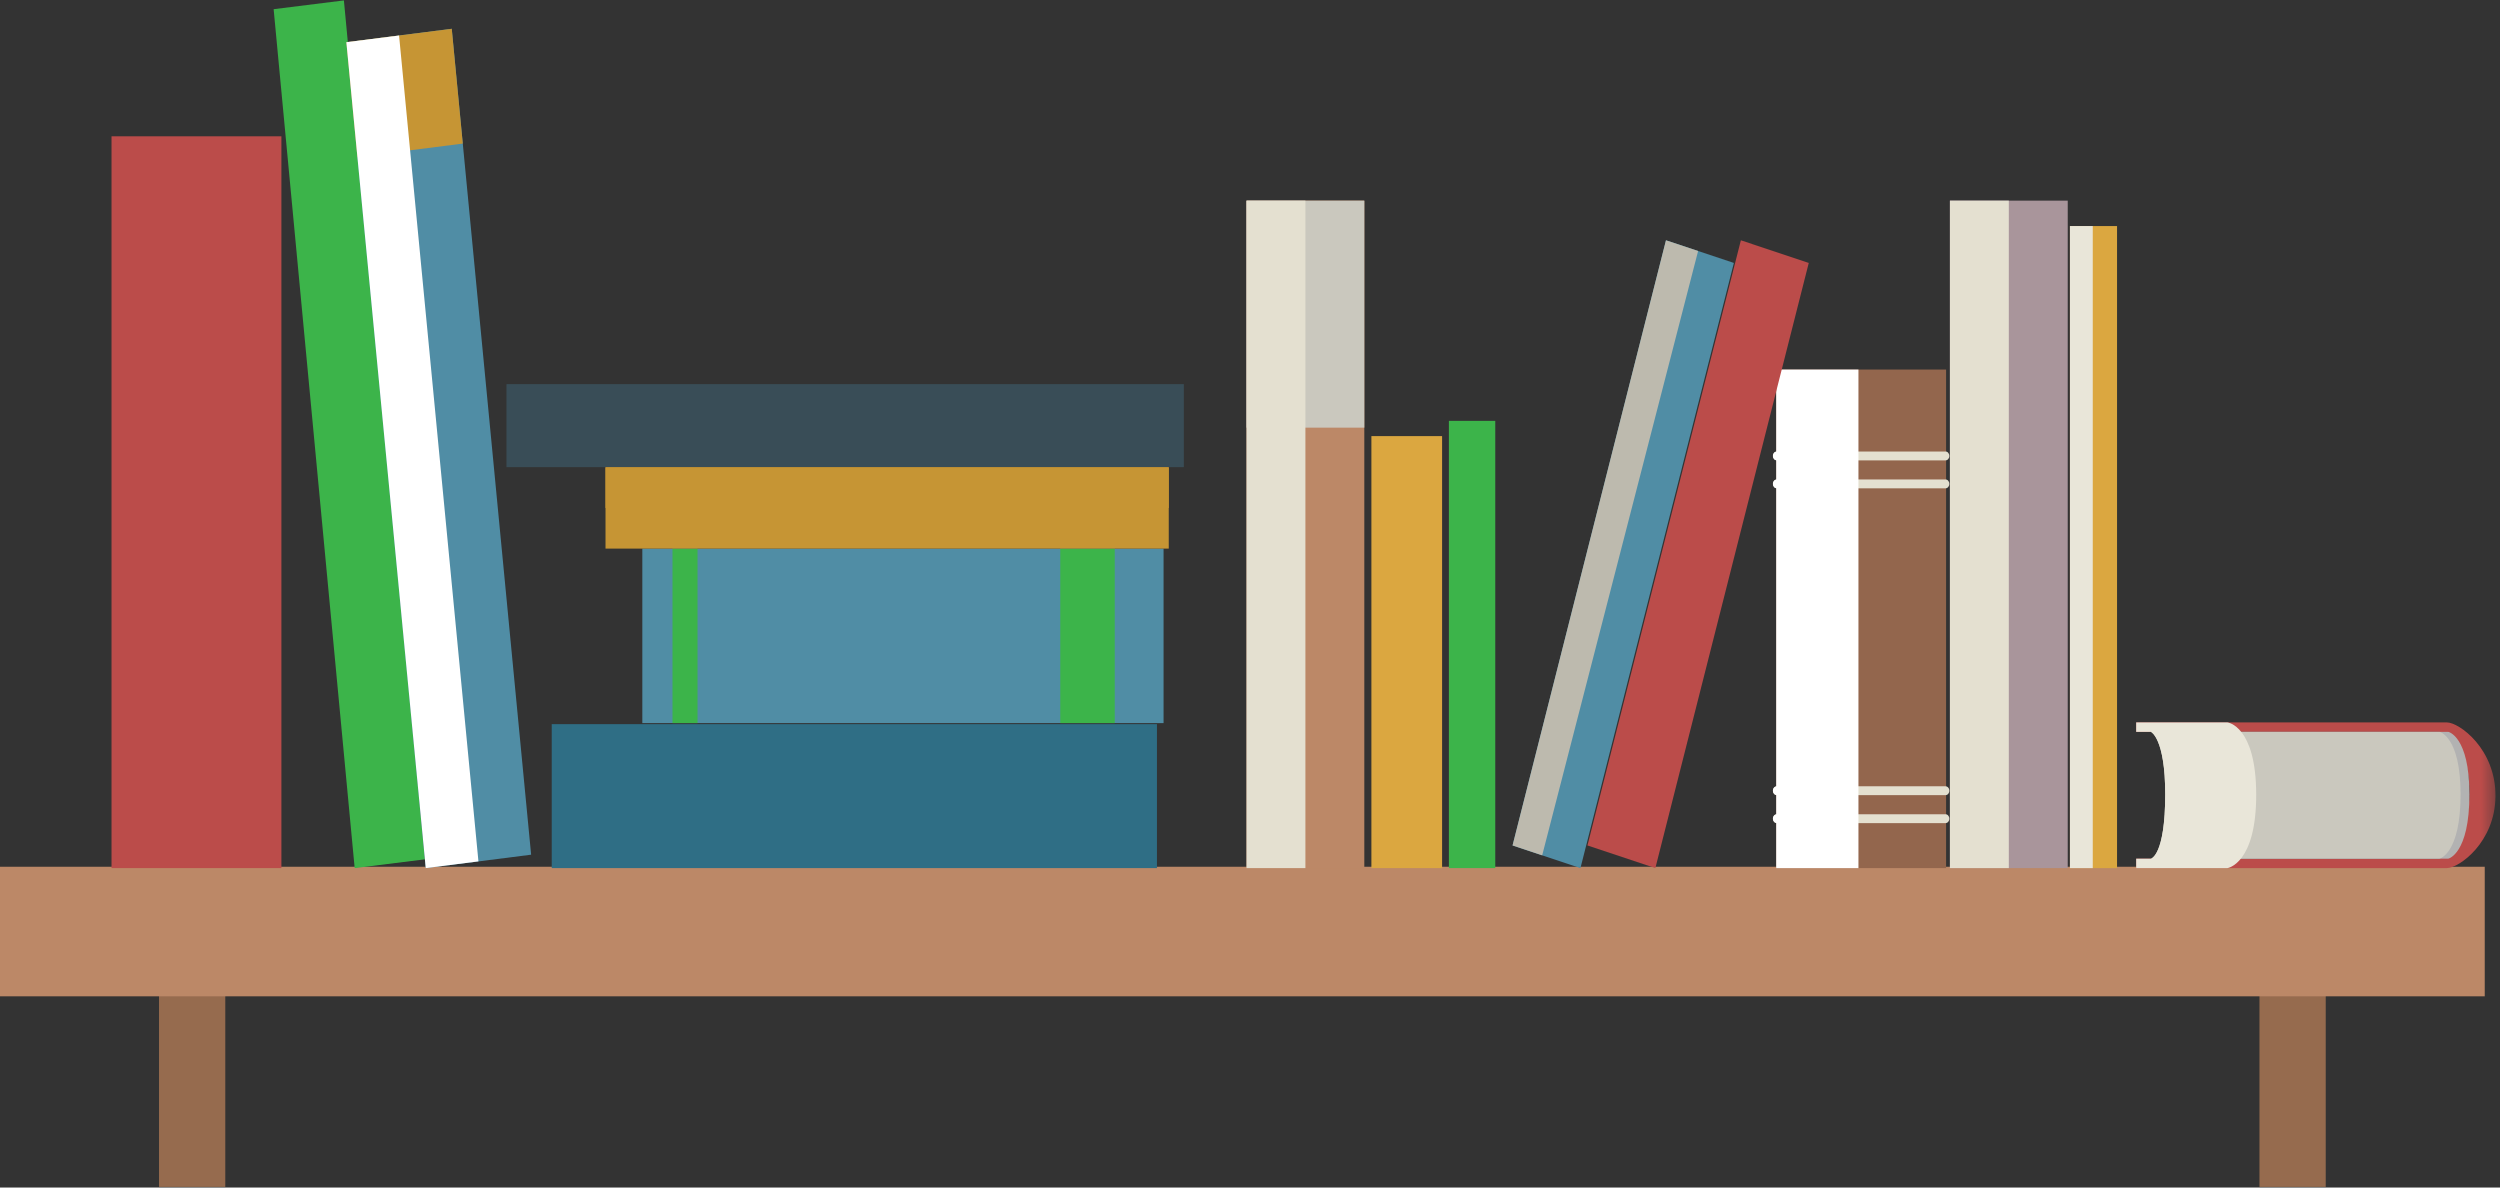 <?xml version="1.0" encoding="UTF-8"?>
<svg width="200px" height="95px" viewBox="0 0 200 95" version="1.1" xmlns="http://www.w3.org/2000/svg" xmlns:xlink="http://www.w3.org/1999/xlink">
    <rect x="0" y="0" width="200" height="95" fill="#333333" stroke="none"/>
    <!-- Generator: Sketch 42 (36781) - http://www.bohemiancoding.com/sketch -->
    <title>Page 1</title>
    <desc>Created with Sketch.</desc>
    <defs>
        <polygon id="path-1" points="0 94.968 199.639 94.968 199.639 0.049 0 0.049"></polygon>
    </defs>
    <g id="Page-1" stroke="none" stroke-width="1" fill="none" fill-rule="evenodd">
        <g id="01.-Landing_Page_Updated" transform="translate(-245, -2015)">
            <g id="Page-1" transform="translate(245, 2014)">
                <polygon id="Fill-1" fill="#966B4E" points="12.722 95.952 18.023 95.952 18.023 80.096 12.722 80.096"></polygon>
                <polygon id="Fill-2" fill="#966B4E" points="180.757 95.952 186.058 95.952 186.058 80.096 180.757 80.096"></polygon>
                <polygon id="Fill-3" fill="#BC8867" points="0 80.706 198.779 80.706 198.779 70.34 0 70.34"></polygon>
                <polygon id="Fill-4" fill="#BB4C4A" points="8.922 70.448 22.512 70.448 22.512 11.904 8.922 11.904"></polygon>
                <polygon id="Fill-5" fill="#93664D" points="142.096 70.448 155.687 70.448 155.687 30.564 142.096 30.564"></polygon>
                <g id="Group-51" transform="translate(0, 0.984)">
                    <path d="M155.641,38.372 L142.142,38.372 C141.971,38.372 141.833,38.531 141.833,38.727 C141.833,38.923 141.971,39.082 142.142,39.082 L155.641,39.082 C155.811,39.082 155.949,38.923 155.949,38.727 C155.949,38.531 155.811,38.372 155.641,38.372 Z" id="Fill-6" fill="#E4E0D0"></path>
                    <path d="M155.641,36.136 L142.142,36.136 C141.971,36.136 141.833,36.295 141.833,36.491 C141.833,36.687 141.971,36.846 142.142,36.846 L155.641,36.846 C155.811,36.846 155.949,36.687 155.949,36.491 C155.949,36.295 155.811,36.136 155.641,36.136" id="Fill-8" fill="#E4E0D0"></path>
                    <path d="M155.641,65.155 L142.142,65.155 C141.971,65.155 141.833,65.314 141.833,65.51 C141.833,65.706 141.971,65.865 142.142,65.865 L155.641,65.865 C155.811,65.865 155.949,65.706 155.949,65.51 C155.949,65.314 155.811,65.155 155.641,65.155" id="Fill-10" fill="#E4E0D0"></path>
                    <path d="M155.641,62.919 L142.142,62.919 C141.971,62.919 141.833,63.077 141.833,63.274 C141.833,63.47 141.971,63.629 142.142,63.629 L155.641,63.629 C155.811,63.629 155.949,63.47 155.949,63.274 C155.949,63.077 155.811,62.919 155.641,62.919" id="Fill-12" fill="#E4E0D0"></path>
                    <path d="M142.096,29.579 L142.096,36.146 C141.948,36.172 141.833,36.313 141.833,36.49 C141.833,36.668 141.948,36.808 142.096,36.834 L142.096,38.383 C141.948,38.408 141.833,38.549 141.833,38.726 C141.833,38.904 141.948,39.044 142.096,39.071 L142.096,62.929 C141.948,62.955 141.833,63.096 141.833,63.273 C141.833,63.451 141.948,63.591 142.096,63.617 L142.096,65.166 C141.948,65.191 141.833,65.332 141.833,65.509 C141.833,65.687 141.948,65.827 142.096,65.854 L142.096,69.464 L148.676,69.464 L148.676,29.579 L142.096,29.579 Z" id="Fill-14" fill="#FFFFFF"></path>
                    <polygon id="Fill-16" fill="#3CB44A" points="33.996 68.762 28.374 69.464 21.891 0.751 27.512 0.049"></polygon>
                    <polygon id="Fill-18" fill="#508DA5" points="126.435 69.464 121.004 67.652 133.278 19.239 138.709 21.051"></polygon>
                    <polygon id="Fill-20" fill="#BDBAAE" points="133.277 19.24 121.004 67.653 123.374 68.443 135.848 20.098"></polygon>
                    <polygon id="Fill-22" fill="#BB4C4A" points="132.428 69.464 126.997 67.652 139.27 19.239 144.701 21.051"></polygon>
                    <polygon id="Fill-24" fill="#508DA5" points="36.14 2.319 27.71 3.392 34.06 69.464 42.49 68.391"></polygon>
                    <polygon id="Fill-26" fill="#C69534" points="36.14 2.319 27.71 3.392 28.592 12.576 37.022 11.503"></polygon>
                    <polygon id="Fill-28" fill="#FFFFFF" points="31.925 2.856 27.709 3.391 34.06 69.464 38.275 68.927"></polygon>
                    <mask id="mask-2" fill="white">
                        <use xlink:href="#path-1"></use>
                    </mask>
                    <g id="Clip-31"></g>
                    <polygon id="Fill-30" fill="#2F6E85" mask="url(#mask-2)" points="44.139 69.464 92.556 69.464 92.556 57.948 44.139 57.948"></polygon>
                    <polygon id="Fill-32" fill="#508DA5" mask="url(#mask-2)" points="51.386 57.864 93.085 57.864 93.085 43.904 51.386 43.904"></polygon>
                    <polygon id="Fill-33" fill="#3CB44A" mask="url(#mask-2)" points="84.822 57.864 89.18 57.864 89.18 43.904 84.822 43.904"></polygon>
                    <polygon id="Fill-34" fill="#3CB44A" mask="url(#mask-2)" points="53.8 57.864 55.803 57.864 55.803 43.904 53.8 43.904"></polygon>
                    <polygon id="Fill-35" fill="#394D57" mask="url(#mask-2)" points="40.519 37.387 94.707 37.387 94.707 30.747 40.519 30.747"></polygon>
                    <polygon id="Fill-36" fill="#C69534" mask="url(#mask-2)" points="48.441 43.904 93.5 43.904 93.5 37.399 48.441 37.399"></polygon>
                    <polygon id="Fill-37" fill="#C69534" mask="url(#mask-2)" points="48.441 40.651 93.5 40.651 93.5 37.399 48.441 37.399"></polygon>
                    <polygon id="Fill-38" fill="#3CB44A" mask="url(#mask-2)" points="115.911 69.464 119.622 69.464 119.622 33.686 115.911 33.686"></polygon>
                    <polygon id="Fill-39" fill="#BC8867" mask="url(#mask-2)" points="99.722 69.464 109.145 69.464 109.145 16.067 99.722 16.067"></polygon>
                    <polygon id="Fill-40" fill="#CAC8BE" mask="url(#mask-2)" points="99.722 34.228 109.145 34.228 109.145 16.067 99.722 16.067"></polygon>
                    <polygon id="Fill-41" fill="#E4E0D0" mask="url(#mask-2)" points="99.721 69.464 104.433 69.464 104.433 16.067 99.721 16.067"></polygon>
                    <polygon id="Fill-42" fill="#A9959B" mask="url(#mask-2)" points="155.994 69.464 165.418 69.464 165.418 16.067 155.994 16.067"></polygon>
                    <polygon id="Fill-43" fill="#E4E0D0" mask="url(#mask-2)" points="155.993 69.464 160.705 69.464 160.705 16.067 155.993 16.067"></polygon>
                    <polygon id="Fill-44" fill="#DBA740" mask="url(#mask-2)" points="109.712 69.464 115.367 69.464 115.367 34.905 109.712 34.905"></polygon>
                    <polygon id="Fill-45" fill="#DBA740" mask="url(#mask-2)" points="165.594 69.465 169.364 69.465 169.364 18.101 165.594 18.101"></polygon>
                    <polygon id="Fill-46" fill="#E9E6D9" mask="url(#mask-2)" points="165.595 69.465 167.421 69.465 167.421 18.101 165.595 18.101"></polygon>
                    <path d="M195.751,57.809 L170.896,57.809 L170.896,58.565 L195.163,58.565 C195.163,58.565 197.529,59.28 197.552,63.258 C197.579,67.763 195.163,68.707 195.163,68.707 L170.896,68.707 L170.896,69.464 L195.751,69.464 C196.728,69.464 199.613,67.397 199.639,63.712 C199.665,59.916 196.728,57.809 195.751,57.809" id="Fill-47" fill="#BB4C4A" mask="url(#mask-2)"></path>
                    <path d="M195.869,68.707 L172.781,68.707 C172.781,68.707 173.924,68.48 173.924,63.56 C173.924,59.063 172.781,58.565 172.781,58.565 L195.869,58.565 C195.869,58.565 197.553,58.922 197.553,63.56 C197.553,68.34 195.869,68.707 195.869,68.707" id="Fill-48" fill="#B2B2B2" mask="url(#mask-2)"></path>
                    <path d="M195.162,68.707 L172.074,68.707 C172.074,68.707 173.217,68.48 173.217,63.56 C173.217,59.063 172.074,58.565 172.074,58.565 L195.162,58.565 C195.162,58.565 196.846,58.922 196.846,63.56 C196.846,68.34 195.162,68.707 195.162,68.707" id="Fill-49" fill="#CAC8BE" mask="url(#mask-2)"></path>
                    <path d="M170.895,57.809 L170.895,58.565 L172.074,58.565 C172.074,58.565 173.217,59.063 173.217,63.561 C173.217,68.48 172.074,68.707 172.074,68.707 L170.895,68.707 L170.895,69.464 L178.199,69.464 C178.199,69.464 180.507,69.133 180.496,63.569 C180.485,58.061 178.199,57.809 178.199,57.809 L170.895,57.809 Z" id="Fill-50" fill="#E9E6D9" mask="url(#mask-2)"></path>
                </g>
            </g>
        </g>
    </g>
</svg>